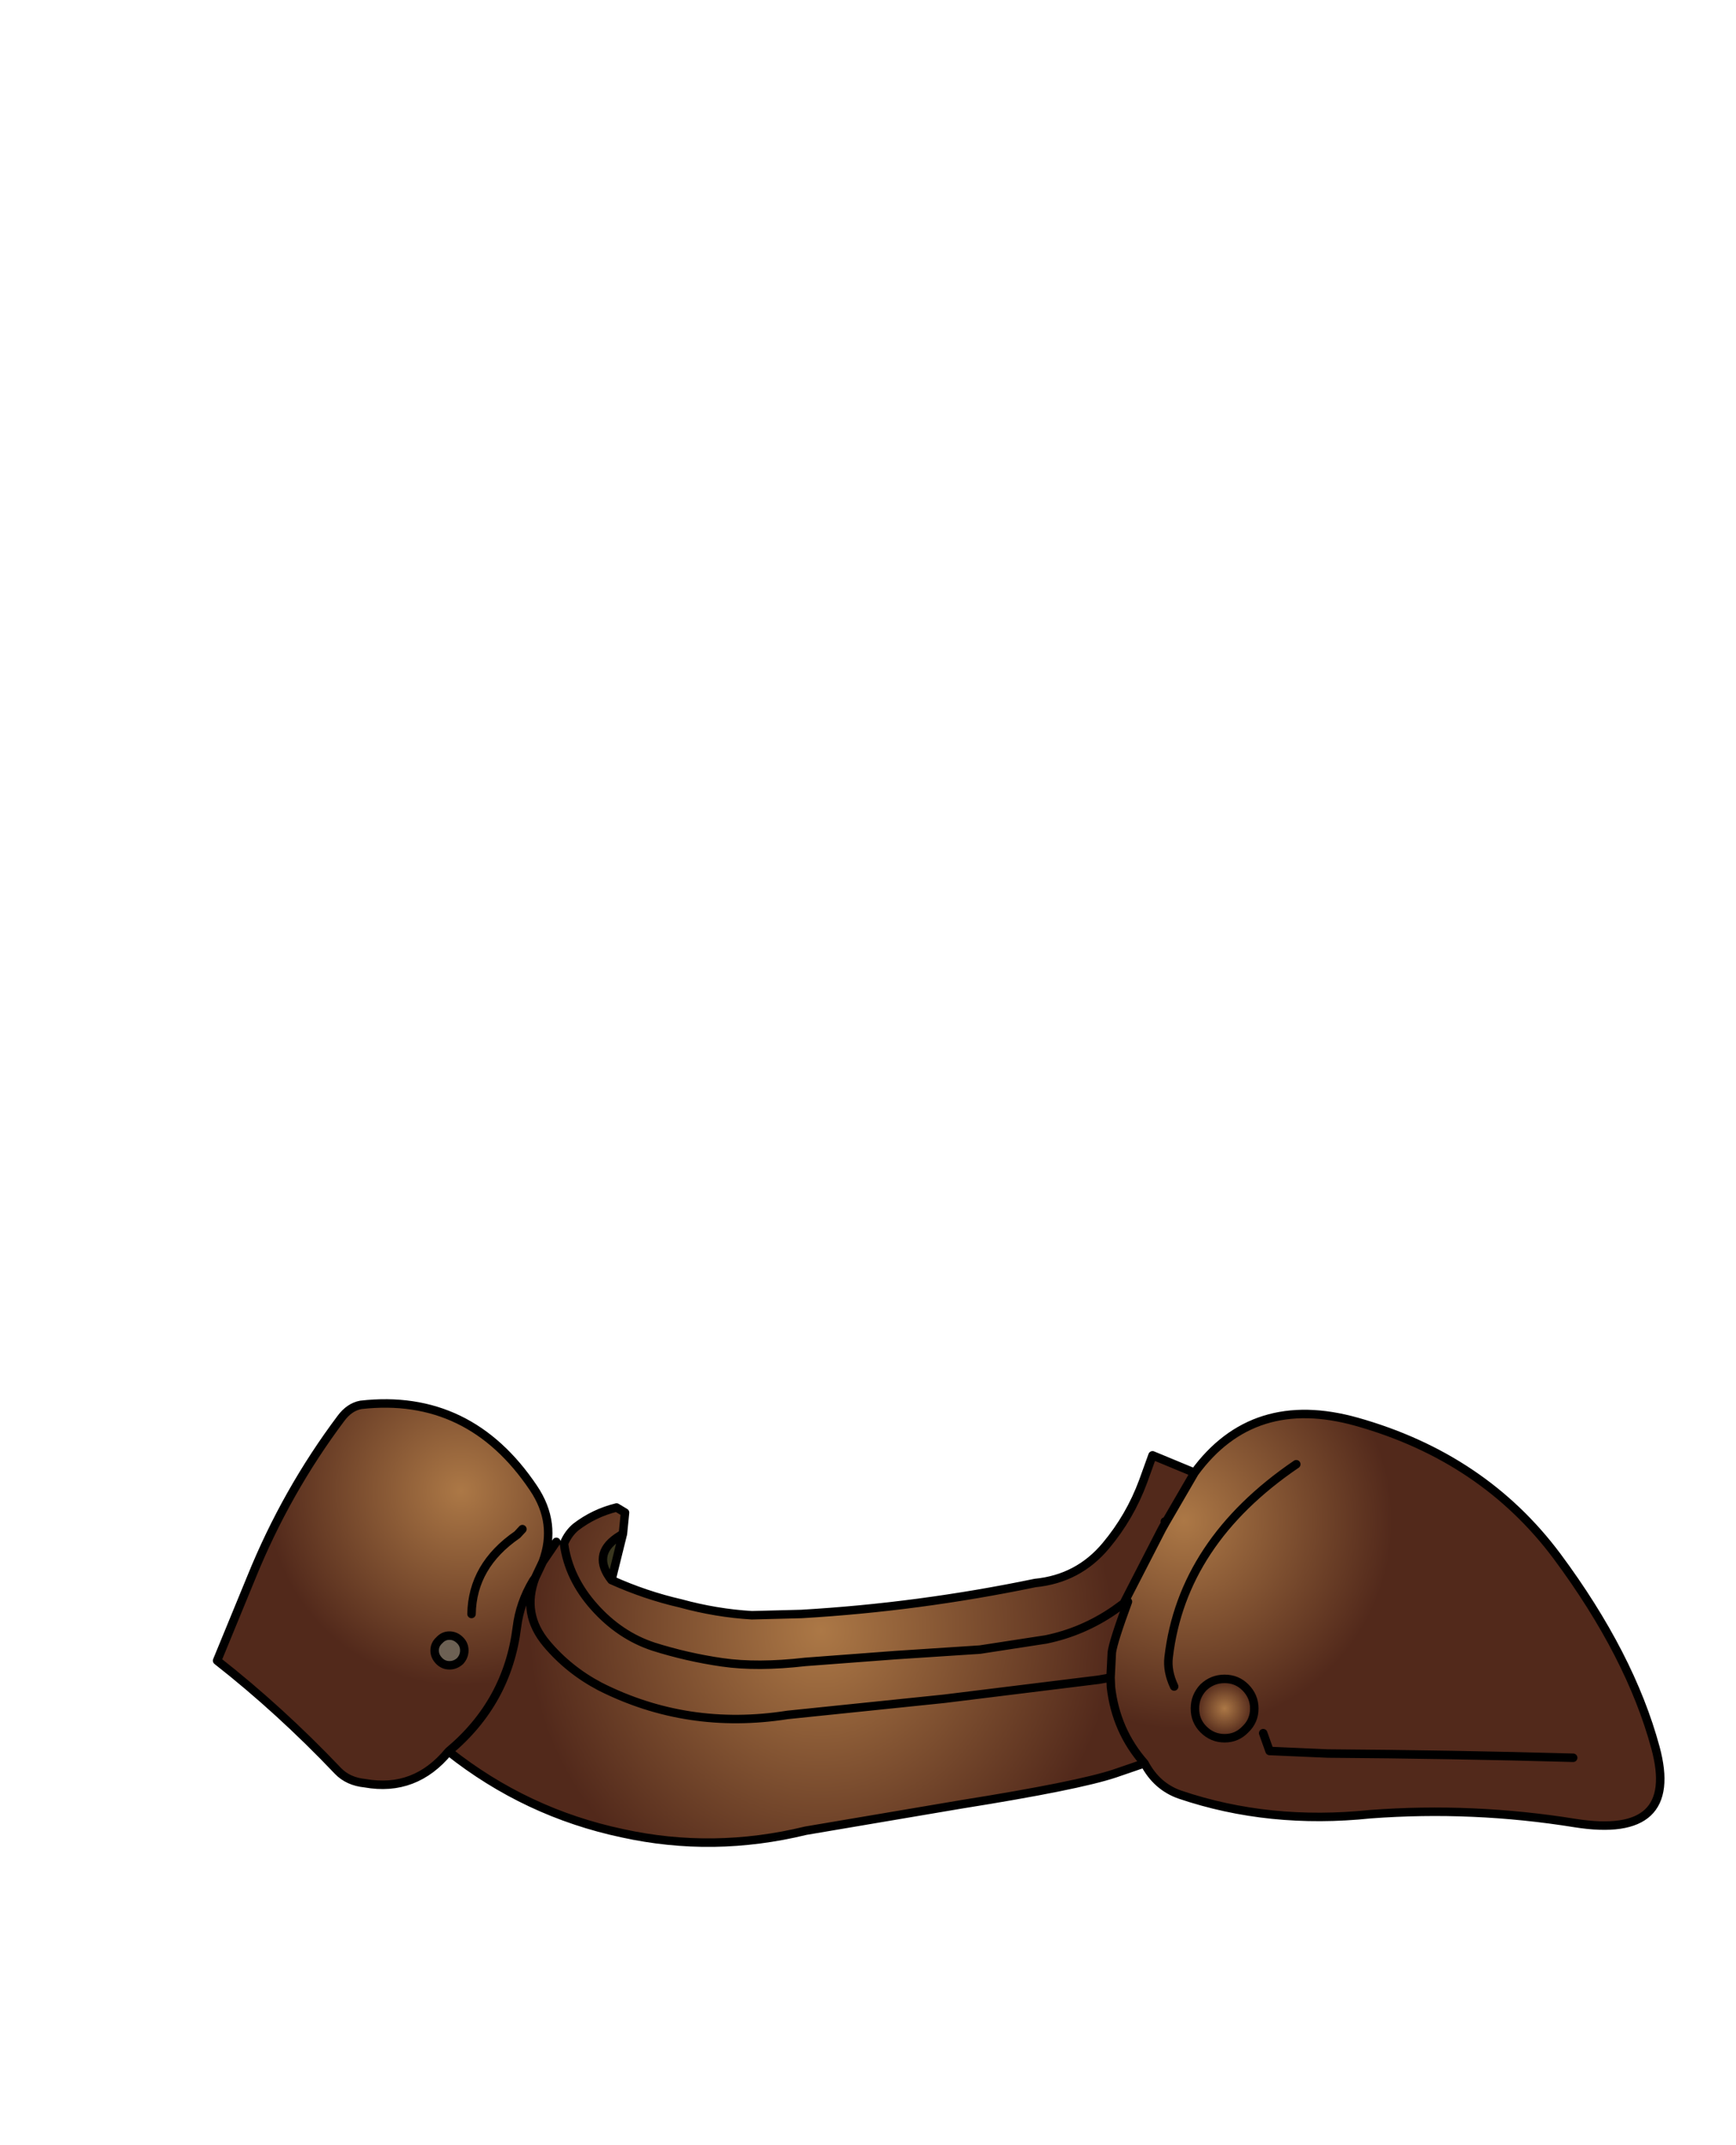 <svg xmlns:xlink="http://www.w3.org/1999/xlink" xmlns="http://www.w3.org/2000/svg" height="252.85px" width="204.7px">
  <g transform="matrix(1.0, 0.0, 0.0, 1.0, 94.45, 197.8)">
    <g data-characterId="1604" height="52.75" transform="matrix(1.0, 0.0, 0.0, 1.0, -69.35, -32.85)" width="171.15" xlink:href="#shape0"><g id="shape0" transform="matrix(1.0, 0.0, 0.0, 1.0, 69.35, 32.85)">
      <path d="M38.05 -8.8 L36.95 -8.0 Q33.25 -5.45 28.9 -4.55 L21.1 -3.35 11.15 -2.7 0.5 -1.9 Q-5.15 -1.25 -9.3 -1.85 -13.45 -2.45 -17.4 -3.7 -21.35 -5.0 -24.35 -8.35 -27.4 -11.75 -27.95 -15.85 -27.4 -11.75 -24.35 -8.35 -21.35 -5.0 -17.4 -3.7 -13.45 -2.45 -9.3 -1.85 -5.15 -1.25 0.5 -1.9 L11.15 -2.7 21.1 -3.35 28.9 -4.55 Q33.25 -5.45 36.95 -8.0 L38.05 -8.8 Q37.85 -8.05 38.55 -9.0 36.8 -4.25 36.65 -3.0 L36.5 -0.05 35.1 0.2 16.85 2.45 -1.6 4.35 Q-13.4 6.2 -23.7 1.0 -27.4 -0.95 -30.0 -4.05 -32.95 -7.55 -31.35 -11.8 -32.95 -7.55 -30.0 -4.05 -27.4 -0.95 -23.7 1.0 -13.4 6.2 -1.6 4.35 L16.85 2.45 35.1 0.2 36.5 -0.05 36.55 1.1 Q37.15 6.25 40.5 10.05 L37.0 11.25 Q32.65 12.7 18.85 14.9 L0.55 18.0 Q-10.35 20.65 -21.05 18.3 -32.4 15.9 -41.55 8.65 -34.6 2.85 -33.5 -6.0 -33.15 -8.85 -31.6 -11.45 L-31.35 -11.8 -30.45 -13.7 -28.85 -16.05 -27.95 -15.85 Q-27.45 -17.05 -26.55 -17.8 -24.4 -19.45 -21.75 -20.1 L-20.75 -19.5 -21.0 -17.0 -21.7 -16.55 Q-24.65 -14.5 -22.35 -11.55 -18.35 -9.75 -14.2 -8.8 -10.0 -7.65 -5.8 -7.4 L0.05 -7.55 Q13.85 -8.35 27.6 -11.2 32.7 -11.7 35.95 -15.6 38.8 -19.0 40.35 -23.2 L41.45 -26.25 46.4 -24.2 43.0 -18.35 42.9 -18.45 42.8 -18.5 42.55 -17.55 38.05 -8.8" fill="url(#gradient0)" fill-rule="evenodd" stroke="none"/>
      <path d="M42.55 -17.55 L42.8 -18.5 42.9 -18.45 43.0 -18.35 42.55 -17.55 M-22.35 -11.55 Q-24.65 -14.5 -21.7 -16.55 L-21.0 -17.0 -22.35 -11.55" fill="#3a371f" fill-rule="evenodd" stroke="none"/>
      <path d="M38.05 -8.8 L42.55 -17.55 43.0 -18.35 46.4 -24.2 Q53.3 -33.65 65.55 -30.2 80.45 -26.0 89.15 -14.35 97.8 -2.7 100.75 8.2 103.7 19.05 91.3 17.1 79.2 15.15 67.15 16.05 55.2 17.3 44.7 13.75 41.95 12.8 40.5 10.05 37.15 6.25 36.55 1.1 L36.5 -0.05 36.65 -3.0 Q36.8 -4.25 38.55 -9.0 37.85 -8.05 38.05 -8.8 L38.55 -9.0 38.05 -8.8 M44.0 1.0 Q43.15 -0.8 43.35 -2.45 44.95 -16.05 58.4 -25.2 44.95 -16.05 43.35 -2.45 43.15 -0.8 44.0 1.0 M54.5 6.5 L55.25 8.6 62.1 8.9 Q76.65 9.0 91.05 9.4 76.65 9.0 62.1 8.9 L55.25 8.6 54.5 6.5 M53.45 3.6 Q53.45 2.15 52.4 1.1 51.4 0.1 49.95 0.1 48.5 0.1 47.45 1.1 46.45 2.15 46.45 3.6 46.45 5.05 47.45 6.05 48.5 7.1 49.95 7.1 51.4 7.1 52.4 6.05 53.45 5.05 53.45 3.6" fill="url(#gradient1)" fill-rule="evenodd" stroke="none"/>
      <path d="M-30.45 -13.7 L-31.35 -11.8 -31.6 -11.45 Q-33.15 -8.85 -33.5 -6.0 -34.6 2.85 -41.55 8.65 -45.5 13.45 -51.4 12.4 -53.4 12.2 -54.6 10.95 -61.45 3.75 -68.85 -2.05 L-64.8 -11.9 Q-60.7 -22.0 -54.25 -30.6 -53.25 -31.95 -51.9 -32.2 -39.1 -33.65 -31.55 -22.4 -28.75 -18.25 -30.45 -13.7 M-42.65 -2.0 Q-42.15 -1.5 -41.45 -1.5 -40.75 -1.5 -40.2 -2.0 -39.7 -2.55 -39.7 -3.25 -39.7 -3.95 -40.2 -4.45 -40.75 -5.0 -41.45 -5.0 -42.15 -5.0 -42.65 -4.45 -43.2 -3.95 -43.2 -3.25 -43.2 -2.55 -42.65 -2.0 M-32.85 -17.55 L-33.45 -16.9 Q-38.75 -13.25 -38.85 -7.55 -38.75 -13.25 -33.45 -16.9 L-32.85 -17.55" fill="url(#gradient2)" fill-rule="evenodd" stroke="none"/>
      <path d="M-42.65 -2.0 Q-43.2 -2.55 -43.2 -3.25 -43.2 -3.95 -42.65 -4.45 -42.15 -5.0 -41.45 -5.0 -40.75 -5.0 -40.2 -4.45 -39.7 -3.95 -39.7 -3.25 -39.7 -2.55 -40.2 -2.0 -40.75 -1.5 -41.45 -1.5 -42.15 -1.5 -42.65 -2.0" fill="#6d6154" fill-rule="evenodd" stroke="none"/>
      <path d="M53.45 3.6 Q53.45 5.05 52.4 6.05 51.4 7.1 49.95 7.1 48.5 7.1 47.45 6.05 46.45 5.05 46.45 3.6 46.45 2.15 47.45 1.1 48.5 0.1 49.95 0.1 51.4 0.1 52.4 1.1 53.45 2.15 53.45 3.6" fill="url(#gradient3)" fill-rule="evenodd" stroke="none"/>
      <path d="M-27.95 -15.85 Q-27.4 -11.75 -24.35 -8.35 -21.35 -5.0 -17.4 -3.7 -13.45 -2.45 -9.3 -1.85 -5.15 -1.25 0.5 -1.9 L11.15 -2.7 21.1 -3.35 28.9 -4.55 Q33.25 -5.45 36.95 -8.0 L38.05 -8.8 42.55 -17.55 43.0 -18.35 46.4 -24.2 41.45 -26.25 40.35 -23.2 Q38.8 -19.0 35.95 -15.6 32.7 -11.7 27.6 -11.2 13.85 -8.35 0.05 -7.55 L-5.8 -7.4 Q-10.0 -7.65 -14.2 -8.8 -18.35 -9.75 -22.35 -11.55 -24.65 -14.5 -21.7 -16.55 L-21.0 -17.0 -20.75 -19.5 -21.75 -20.1 Q-24.4 -19.45 -26.55 -17.8 -27.45 -17.05 -27.95 -15.85 M42.9 -18.45 L43.0 -18.35 M-28.85 -16.05 L-30.45 -13.7 -31.35 -11.8 Q-32.95 -7.55 -30.0 -4.05 -27.4 -0.95 -23.7 1.0 -13.4 6.2 -1.6 4.35 L16.85 2.45 35.1 0.2 36.5 -0.05 36.65 -3.0 Q36.8 -4.25 38.55 -9.0 37.85 -8.05 38.05 -8.8 L38.55 -9.0 M46.4 -24.2 Q53.3 -33.65 65.55 -30.2 80.45 -26.0 89.15 -14.35 97.8 -2.7 100.75 8.2 103.7 19.05 91.3 17.1 79.2 15.15 67.15 16.05 55.2 17.3 44.7 13.75 41.95 12.8 40.5 10.05 L37.0 11.25 Q32.65 12.7 18.85 14.9 L0.55 18.0 Q-10.35 20.65 -21.05 18.3 -32.4 15.9 -41.55 8.65 -45.5 13.45 -51.4 12.4 -53.4 12.2 -54.6 10.95 -61.45 3.75 -68.85 -2.05 L-64.8 -11.9 Q-60.7 -22.0 -54.25 -30.6 -53.25 -31.95 -51.9 -32.2 -39.1 -33.65 -31.55 -22.4 -28.75 -18.25 -30.45 -13.7 M58.4 -25.2 Q44.95 -16.05 43.35 -2.45 43.15 -0.8 44.0 1.0 M-42.65 -2.0 Q-43.2 -2.55 -43.2 -3.25 -43.2 -3.95 -42.65 -4.45 -42.15 -5.0 -41.45 -5.0 -40.75 -5.0 -40.2 -4.45 -39.7 -3.95 -39.7 -3.25 -39.7 -2.55 -40.2 -2.0 -40.75 -1.5 -41.45 -1.5 -42.15 -1.5 -42.65 -2.0 M-38.85 -7.55 Q-38.75 -13.25 -33.45 -16.9 L-32.85 -17.55 M-31.35 -11.8 L-31.6 -11.45 Q-33.15 -8.85 -33.5 -6.0 -34.6 2.85 -41.55 8.65 M-22.35 -11.55 L-21.0 -17.0 M91.05 9.4 Q76.65 9.0 62.1 8.9 L55.25 8.6 54.5 6.5 M53.45 3.6 Q53.45 5.05 52.4 6.05 51.4 7.1 49.95 7.1 48.5 7.1 47.45 6.05 46.45 5.05 46.45 3.6 46.45 2.15 47.45 1.1 48.5 0.1 49.95 0.1 51.4 0.1 52.4 1.1 53.45 2.15 53.45 3.6 M40.5 10.05 Q37.15 6.25 36.55 1.1 L36.5 -0.05" fill="none" stroke="#000000" stroke-linecap="round" stroke-linejoin="round" stroke-width="1.0"/>
    </g>
    </g>
  </g>
  <defs>
    <radialGradient cx="0" cy="0" gradientTransform="matrix(0.042, 0.0, 0.0, 0.042, 2.35, -5.6)" gradientUnits="userSpaceOnUse" id="gradient0" r="819.2" spreadMethod="pad">
      <stop offset="0.0" stop-color="#ac7846"/>
      <stop offset="1.0" stop-color="#52291b"/>
    </radialGradient>
    <radialGradient cx="0" cy="0" gradientTransform="matrix(0.03, 0.0, 0.0, 0.03, 45.15, -18.55)" gradientUnits="userSpaceOnUse" id="gradient1" r="819.2" spreadMethod="pad">
      <stop offset="0.0" stop-color="#ac7846"/>
      <stop offset="1.0" stop-color="#52291b"/>
    </radialGradient>
    <radialGradient cx="0" cy="0" gradientTransform="matrix(0.028, 0.0, 0.0, 0.028, -40.1, -22.05)" gradientUnits="userSpaceOnUse" id="gradient2" r="819.2" spreadMethod="pad">
      <stop offset="0.0" stop-color="#ac7846"/>
      <stop offset="1.0" stop-color="#52291b"/>
    </radialGradient>
    <radialGradient cx="0" cy="0" gradientTransform="matrix(0.004, 0.0, 0.0, 0.004, 49.95, 3.6)" gradientUnits="userSpaceOnUse" id="gradient3" r="819.2" spreadMethod="pad">
      <stop offset="0.0" stop-color="#ac7846"/>
      <stop offset="1.0" stop-color="#52291b"/>
    </radialGradient>
  </defs>
</svg>